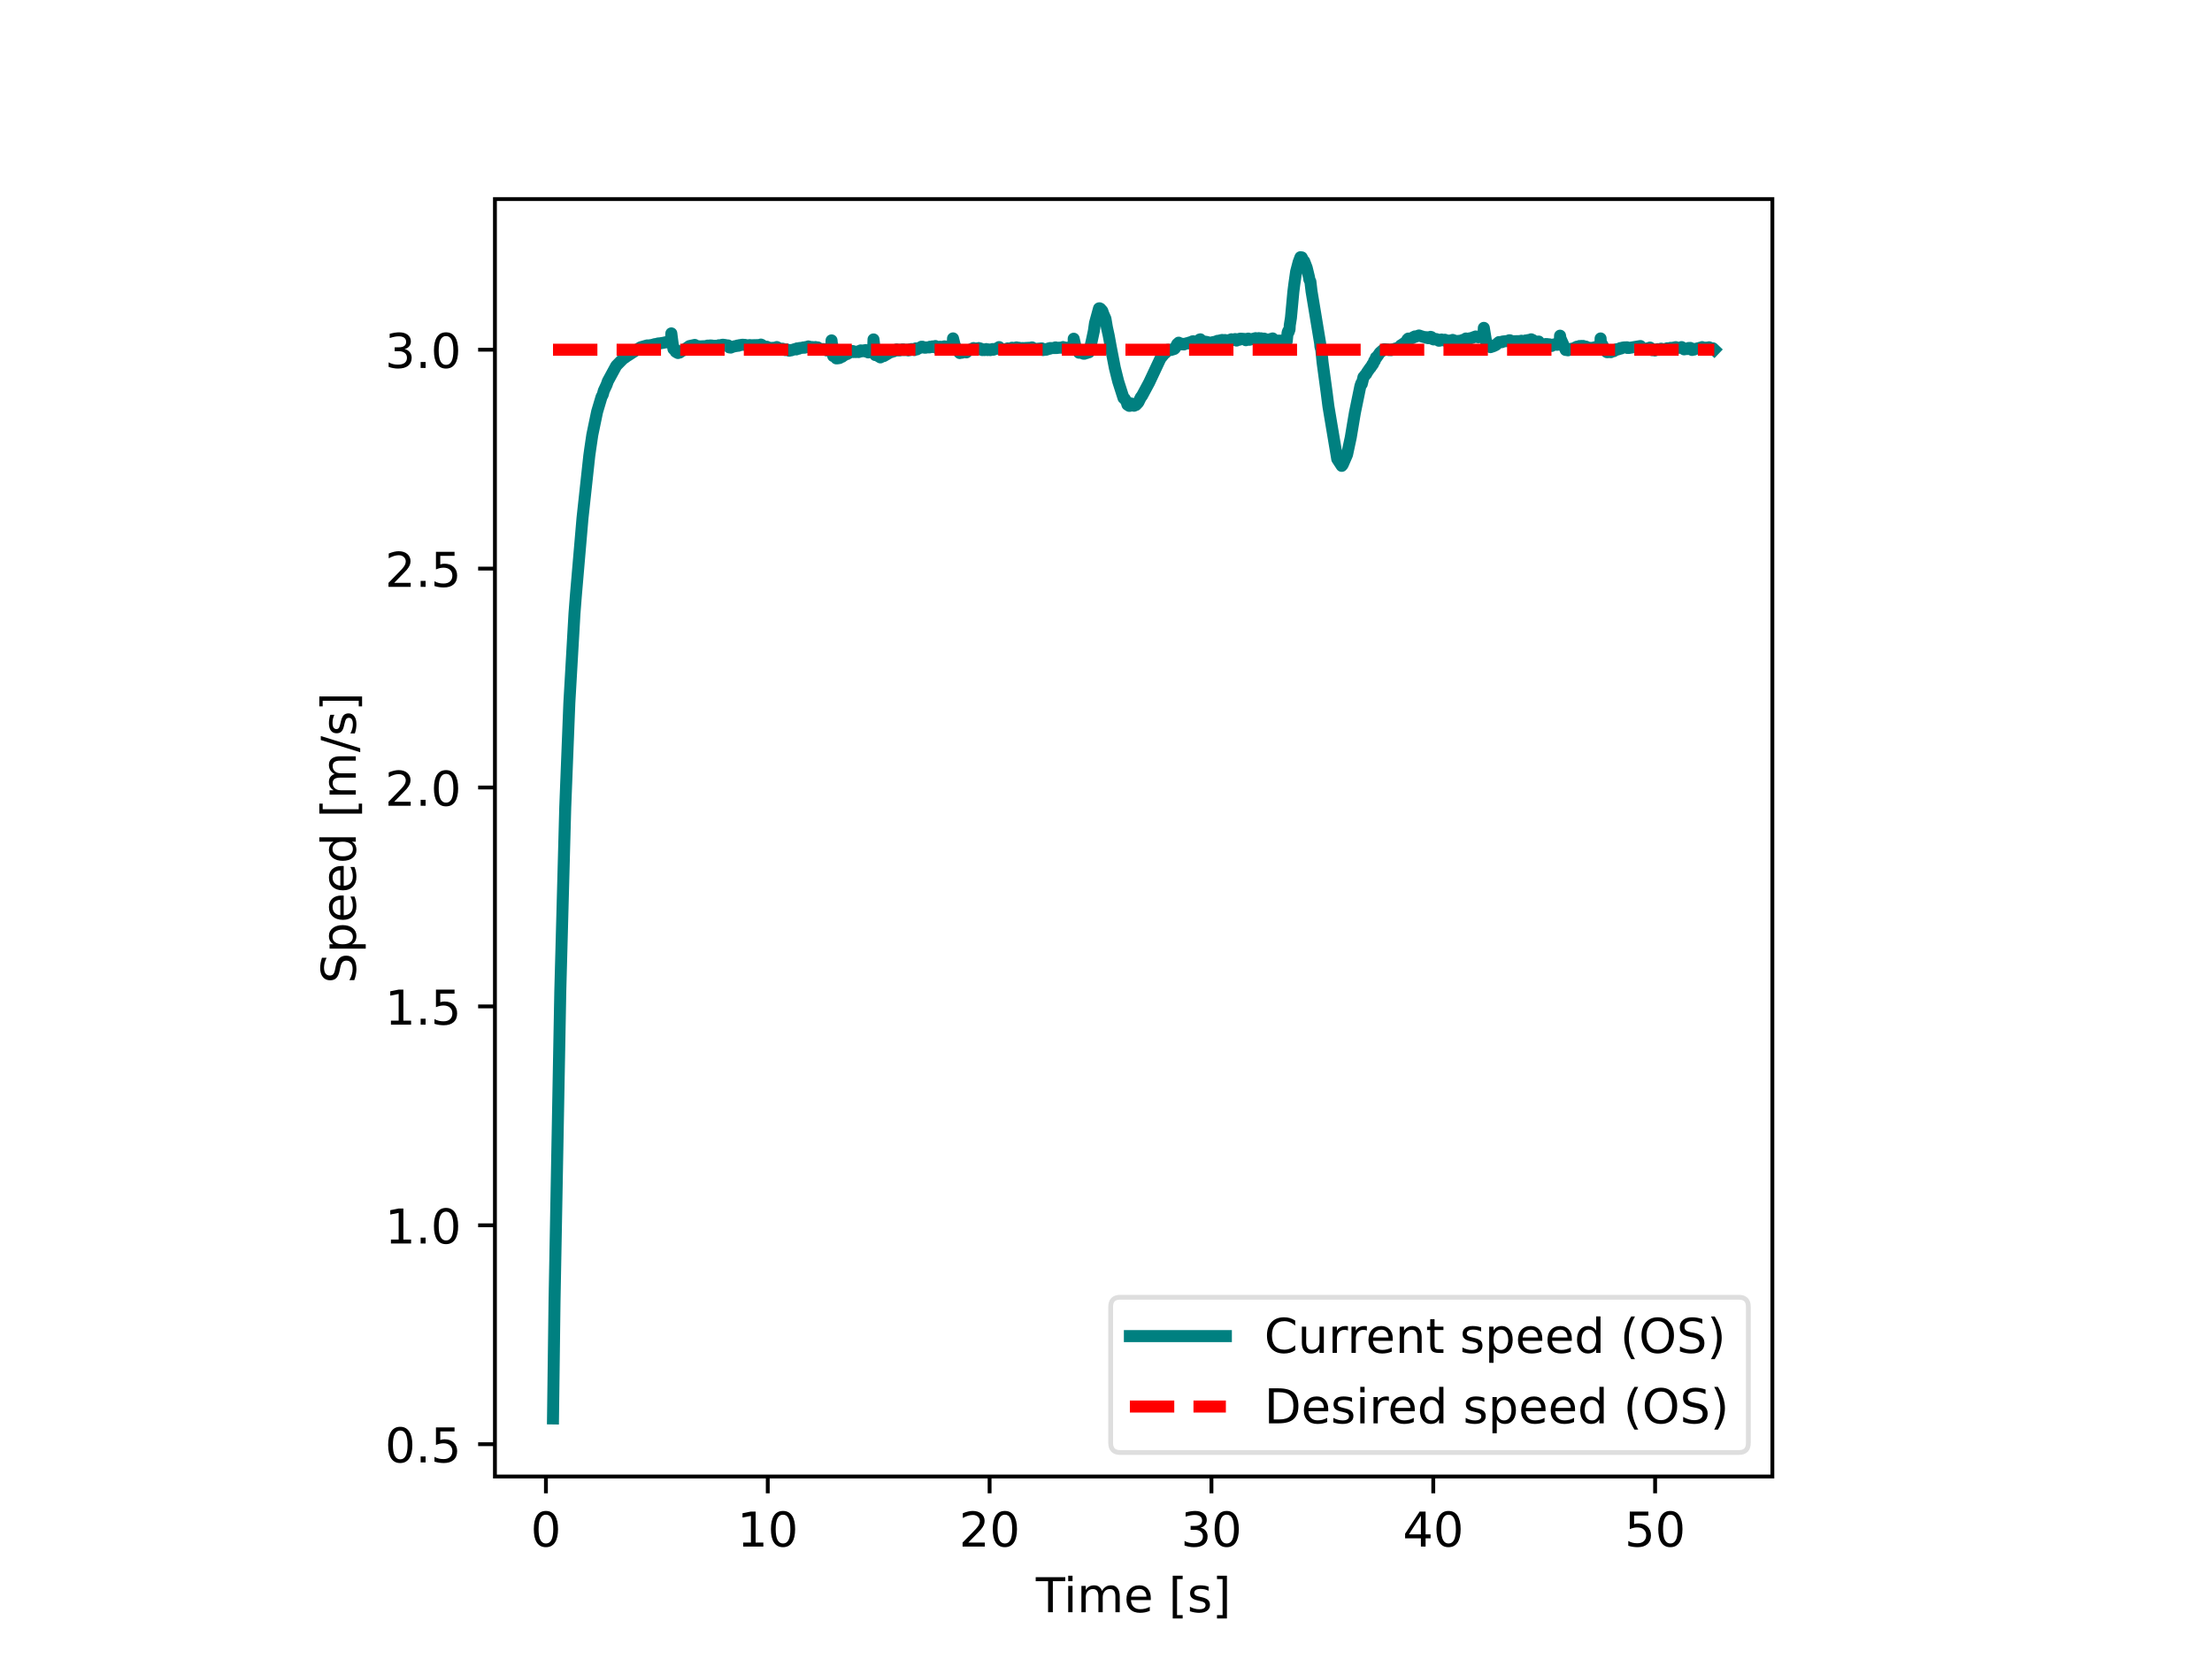 <svg xmlns="http://www.w3.org/2000/svg" xmlns:xlink="http://www.w3.org/1999/xlink" width="614.4" height="460.8" viewBox="0 0 460.8 345.6"><path d="M0 345.6h460.8V0H0z" fill="#fff"/><path d="M103.104 307.584h266.112V41.472H103.104z" fill="#fff"/><path stroke-width=".8" stroke-linejoin="round" fill="none" stroke="#000" d="M113.726 307.584v3.5"/><symbol id="a"><path transform="matrix(.001 0 0 .001 -.066 .013)" d="M318 664c-51 0-89-25-115-75s-38-125-38-225 12-175 38-225 64-75 115-75 89 25 115 75c25 50 38 125 38 225s-13 175-38 225c-26 50-64 75-115 75zm0 78c81 0 143-33 187-97 43-65 65-159 65-281 0-123-22-217-65-281-44-64-106-96-188-96S173 19 130 83 66 241 66 364c0 122 21 216 64 281 43 64 106 97 188 97z"/></symbol><use xlink:href="#a" transform="matrix(10 0 0 -10 111.206 322.308)"/><path stroke-width=".8" stroke-linejoin="round" fill="none" stroke="#000" d="M159.939 307.584v3.5"/><symbol id="b"><path transform="translate(-.11) scale(.001)" d="M124 83h161v556l-175-35v90l174 35h99V83h161V0H124v83z"/></symbol><use xlink:href="#b" transform="matrix(10 0 0 -10 154.68 322.178)"/><use xlink:href="#a" transform="matrix(10 0 0 -10 160.6 322.308)"/><path stroke-width=".8" stroke-linejoin="round" fill="none" stroke="#000" d="M206.152 307.584v3.5"/><symbol id="c"><path transform="translate(-.073) scale(.001)" d="M192 83h344V0H73v83c37 38 88 90 153 156 64 65 105 107 122 126 32 35 54 65 66 90 12 24 19 49 19 73 0 38-14 70-41 94s-62 37-106 37c-31 0-64-6-98-16-34-11-71-27-110-49v100c40 16 77 28 111 36s66 12 95 12c75 0 135-19 180-57s68-88 68-151c0-30-6-59-17-85-11-27-31-59-61-95-8-10-34-37-78-82S271 164 192 83z"/></symbol><use xlink:href="#c" transform="matrix(10 0 0 -10 200.522 322.178)"/><use xlink:href="#a" transform="matrix(10 0 0 -10 206.812 322.308)"/><path stroke-width=".8" stroke-linejoin="round" fill="none" stroke="#000" d="M252.365 307.584v3.5"/><symbol id="d"><path transform="matrix(.001 0 0 .001 -.076 .013)" d="M406 393c47-10 84-31 110-63s40-72 40-118c0-72-25-128-74-167-50-39-120-58-211-58-31 0-63 3-95 9-32 5-66 14-100 26v95c27-16 57-28 90-36 32-8 66-12 102-12 62 0 109 12 141 36s49 60 49 107c0 42-15 76-45 100s-72 37-126 37h-85v81h89c48 0 85 9 111 29 26 19 39 47 39 84s-14 66-40 86c-27 20-65 30-114 30-27 0-56-3-87-9s-65-15-102-27v88c37 10 72 18 105 23 32 5 63 8 93 8 74 0 133-17 177-51s66-80 66-138c0-40-12-74-35-102s-56-48-98-58z"/></symbol><use xlink:href="#d" transform="matrix(10 0 0 -10 246.765 322.308)"/><use xlink:href="#a" transform="matrix(10 0 0 -10 253.025 322.308)"/><path stroke-width=".8" stroke-linejoin="round" fill="none" stroke="#000" d="M298.577 307.584v3.5"/><symbol id="e"><path transform="translate(-.049) scale(.001)" d="M378 643 129 254h249v389zm-26 86h124V254h104v-82H476V0h-98v172H49v95l303 462z"/></symbol><use xlink:href="#e" transform="matrix(10 0 0 -10 292.708 322.178)"/><use xlink:href="#a" transform="matrix(10 0 0 -10 299.238 322.308)"/><path stroke-width=".8" stroke-linejoin="round" fill="none" stroke="#000" d="M344.79 307.584v3.5"/><symbol id="f"><path transform="matrix(.001 0 0 .001 -.077 .013)" d="M108 729h387v-83H198V467c14 5 29 9 43 11s29 4 43 4c81 0 145-23 193-67 48-45 72-105 72-181 0-79-25-140-74-183S357-13 269-13c-31 0-62 3-94 7-32 5-64 12-98 23v99c29-16 59-28 91-36 31-8 64-11 99-11 56 0 101 14 134 44 32 30 49 70 49 121 0 50-17 90-49 120-33 30-78 45-134 45-26 0-53-3-79-9s-53-15-80-27v366z"/></symbol><use xlink:href="#f" transform="matrix(10 0 0 -10 339.201 322.308)"/><use xlink:href="#a" transform="matrix(10 0 0 -10 345.451 322.308)"/><symbol id="g"><path transform="translate(.002) scale(.001)" d="M-2 729h616v-83H355V0h-99v646H-2v83z"/></symbol><symbol id="h"><path transform="translate(-.094) scale(.001)" d="M94 547h90V0H94v547zm0 213h90V646H94v114z"/></symbol><symbol id="i"><path transform="translate(-.091) scale(.001)" d="M520 442c22 40 49 69 80 89 31 19 68 29 111 29 56 0 100-20 131-60s47-97 47-170V0h-90v327c0 52-10 91-28 117-19 25-47 38-85 38-47 0-84-16-111-47s-40-73-40-126V0h-90v327c0 52-10 91-28 117-19 25-48 38-86 38-46 0-83-16-110-47s-40-73-40-126V0H91v547h90v-85c20 33 45 58 74 74 28 16 62 24 102 24s73-10 101-30 48-50 62-88z"/></symbol><symbol id="j"><path transform="matrix(.001 0 0 .001 -.055 .013)" d="M562 296v-44H149c4-62 22-110 56-142 33-32 79-48 139-48 34 0 68 4 100 12s65 21 97 39V28c-32-14-65-25-99-31s-69-10-103-10c-88 0-157 25-208 75S55 181 55 268c0 89 24 160 72 213 48 52 114 79 196 79 74 0 132-24 175-71 42-48 64-112 64-193zm-90 26c-1 49-15 88-41 118-27 29-63 44-107 44-50 0-90-15-120-43s-48-68-52-119h320z"/></symbol><symbol id="l"><path transform="matrix(.001 0 0 .001 -.086 .131)" d="M86 760h207v-70H176V-61h117v-70H86v891z"/></symbol><symbol id="m"><path transform="matrix(.001 0 0 .001 -.054 .013)" d="M443 531v-85c-26 12-52 22-79 29-28 6-56 10-85 10-45 0-79-7-101-21s-33-34-33-61c0-21 8-37 24-49s48-24 96-34l31-7c64-14 109-34 136-58 26-25 40-60 40-104 0-51-20-91-60-120-40-30-96-44-166-44-30 0-60 3-92 8S89 8 54 20v93c33-18 66-31 98-39 32-9 64-13 96-13 42 0 75 7 98 21 22 14 34 35 34 62 0 24-9 43-25 56s-52 26-108 38l-31 7c-56 12-97 30-121 54-25 24-37 57-37 100 0 51 18 91 54 119s88 42 156 42c33 0 64-3 94-8 29-5 56-12 81-21z"/></symbol><symbol id="n"><path transform="matrix(.001 0 0 .001 -.097 .131)" d="M304 760v-891H97v70h117v751H97v70h207z"/></symbol><use xlink:href="#g" transform="matrix(10 0 0 -10 215.757 335.85)"/><use xlink:href="#h" transform="matrix(10 0 0 -10 222.53 335.85)"/><use xlink:href="#i" transform="matrix(10 0 0 -10 225.28 335.85)"/><use xlink:href="#j" transform="matrix(10 0 0 -10 234.66 335.98)"/><use xlink:href="#k" transform="matrix(10 0 0 -10 240.26 335.85)"/><use xlink:href="#l" transform="matrix(10 0 0 -10 244.3 337.16)"/><use xlink:href="#m" transform="matrix(10 0 0 -10 247.88 335.98)"/><use xlink:href="#n" transform="matrix(10 0 0 -10 253.52 337.16)"/><path stroke-width=".8" stroke-linejoin="round" fill="none" stroke="#000" d="M103.104 300.851h-3.5"/><symbol id="o"><path transform="translate(-.107) scale(.001)" d="M107 124h103V0H107v124z"/></symbol><use xlink:href="#a" transform="matrix(10 0 0 -10 80.858 304.778)"/><use xlink:href="#o" transform="matrix(10 0 0 -10 87.628 304.648)"/><use xlink:href="#f" transform="matrix(10 0 0 -10 90.508 304.778)"/><path stroke-width=".8" stroke-linejoin="round" fill="none" stroke="#000" d="M103.104 255.252h-3.5"/><use xlink:href="#b" transform="matrix(10 0 0 -10 81.298 259.049)"/><use xlink:href="#o" transform="matrix(10 0 0 -10 87.628 259.049)"/><use xlink:href="#a" transform="matrix(10 0 0 -10 90.398 259.179)"/><path stroke-width=".8" stroke-linejoin="round" fill="none" stroke="#000" d="M103.104 209.652h-3.5"/><use xlink:href="#b" transform="matrix(10 0 0 -10 81.298 213.449)"/><use xlink:href="#o" transform="matrix(10 0 0 -10 87.628 213.449)"/><use xlink:href="#f" transform="matrix(10 0 0 -10 90.508 213.579)"/><path stroke-width=".8" stroke-linejoin="round" fill="none" stroke="#000" d="M103.104 164.052h-3.5"/><use xlink:href="#c" transform="matrix(10 0 0 -10 80.928 167.85)"/><use xlink:href="#o" transform="matrix(10 0 0 -10 87.628 167.85)"/><use xlink:href="#a" transform="matrix(10 0 0 -10 90.398 167.98)"/><path stroke-width=".8" stroke-linejoin="round" fill="none" stroke="#000" d="M103.104 118.453h-3.5"/><use xlink:href="#c" transform="matrix(10 0 0 -10 80.928 122.25)"/><use xlink:href="#o" transform="matrix(10 0 0 -10 87.628 122.25)"/><use xlink:href="#f" transform="matrix(10 0 0 -10 90.508 122.38)"/><path stroke-width=".8" stroke-linejoin="round" fill="none" stroke="#000" d="M103.104 72.853h-3.5"/><use xlink:href="#d" transform="matrix(10 0 0 -10 80.958 76.78)"/><use xlink:href="#o" transform="matrix(10 0 0 -10 87.628 76.65)"/><use xlink:href="#a" transform="matrix(10 0 0 -10 90.398 76.78)"/><symbol id="p"><path transform="matrix(.001 0 0 .001 -.066 .013)" d="M535 705v-96c-38 18-73 31-106 40-34 8-66 13-96 13-54 0-96-11-125-31-29-21-43-51-43-89 0-32 9-57 29-73 19-17 56-30 110-40l60-12c73-14 127-39 162-74 35-36 53-83 53-142 0-71-24-124-71-160-48-36-117-54-208-54-35 0-72 4-111 11S110 16 69 32v102c40-23 79-40 117-51 38-12 76-17 114-17 56 0 99 11 130 33 30 22 46 53 46 95 0 36-11 64-33 84s-58 35-108 45l-60 12c-74 14-127 37-160 69-33 31-49 74-49 130 0 64 22 115 68 152 45 37 108 56 188 56 34 0 68-3 104-9 35-6 71-16 109-28z"/></symbol><symbol id="q"><path transform="matrix(.001 0 0 .001 -.091 .207)" d="M181 82v-289H91v754h90v-83c18 32 42 56 71 72s64 24 104 24c66 0 120-27 162-79 41-53 62-122 62-208s-21-156-62-208c-42-52-96-78-162-78-40 0-75 8-104 23s-53 39-71 72zm306 191c0 66-14 117-41 155-28 38-65 57-112 57-48 0-85-19-112-57-28-38-41-89-41-155s13-118 41-156c27-38 64-56 112-56 47 0 84 18 112 56 27 38 41 90 41 156z"/></symbol><symbol id="r"><path transform="matrix(.001 0 0 .001 -.055 .013)" d="M454 464v296h90V0h-90v82c-19-33-43-57-72-72s-63-23-103-23c-66 0-120 26-162 78S55 187 55 273s20 155 62 208c42 52 96 79 162 79 40 0 74-8 103-24s53-40 72-72zM148 273c0-66 13-118 40-156s64-56 112-56 85 18 113 56c27 38 41 90 41 156s-14 117-41 155c-28 38-65 57-113 57s-85-19-112-57-40-89-40-155z"/></symbol><symbol id="s"><path transform="matrix(.001 0 0 .001 0 .092)" d="M254 729h83L83-92H0l254 821z"/></symbol><use xlink:href="#p" transform="matrix(0 -10 -10 0 74.25 204.212)"/><use xlink:href="#q" transform="matrix(0 -10 -10 0 76.19 197.612)"/><use xlink:href="#j" transform="matrix(0 -10 -10 0 74.25 191.622)"/><use xlink:href="#j" transform="matrix(0 -10 -10 0 74.25 185.472)"/><use xlink:href="#r" transform="matrix(0 -10 -10 0 74.25 179.322)"/><use xlink:href="#k" transform="matrix(0 -10 -10 0 74.12 173.522)"/><use xlink:href="#l" transform="matrix(0 -10 -10 0 75.43 169.482)"/><use xlink:href="#i" transform="matrix(0 -10 -10 0 74.12 165.532)"/><use xlink:href="#s" transform="matrix(0 -10 -10 0 75.04 156.702)"/><use xlink:href="#m" transform="matrix(0 -10 -10 0 74.25 152.792)"/><use xlink:href="#n" transform="matrix(0 -10 -10 0 75.43 147.152)"/><clipPath id="t"><path transform="matrix(1 0 0 -1 0 345.6)" d="M103.104 38.016h266.112v266.112H103.104z"/></clipPath><g clip-path="url(#t)"><path stroke-width="2.5" stroke-linecap="square" stroke-linejoin="round" fill="none" stroke="teal" d="m115.2 295.488.319-24.424 1.201-64.598 1.031-38.3.855-21.756 1.067-18.594.287-3.713 1.386-16.171 1.41-12.98.194-1.39.434-2.949 1.008-4.85.92-3.088.249-.454.226-.829.583-1.248.254-.728 1.751-3.223 1.391-1.42.462-.313.375-.277.346-.209 2.51-1.634 1.368-.385.374.034.19-.07h.281l.278-.102.097.032.17-.104.278-.071.199.001.462-.14.268-.001.203-.036.62-.1.47-.11.287.036.772.07.074-1.944.079.659.189 1.421.171 1.18.097.035.153-.105.208.624.281.175.208.104.264-.137.088.041.268-.248.48-.207 1.28-.9 1.114-.24.176.173.185.07h.194l.466.07 1.558-.069.092-.104.245.035.042-.035.19.07.092-.104.388.034.166.284.448-.249.208.104.578-.208.176.07.17-.07.393-.104h.148l.476.07.167.103.198.035.171-.07.268.416.305.034.393-.173.171-.035.259-.07.453-.069.092-.07.236.035.143-.104.449-.066.189-.04.568.035.176.035.37.104.453-.105.198.07.296-.035 1.733-.036.093-.104.18.07.453.518.573-.138.462.206.125.003.106.137.032-.068.924-.066.2-.003h.166l.092-.139.49.278.17.204.227-.135.236.139.097-.139.56.278.258-.14.55.278.25-.138.129.066.836-.273.268.07.139-.206.07.066.184-.07.093.07.161-.139.758-.07.07-.068.217.069.263-.139h.185l.273.004.092-.143.097.139.176-.07.245.14.046.207.097-.207.07.068.12-.138.073.076.093.06.467-.136.221.139.148-.07h.093l.18.208.088.004.101.205.079-.07.11.07.19-.07.093.14.088-.139h.166l.19.006.595.272.098-.21.055.07.36-.138.195.142.217.135.083-2.082.065.694.087.278.19 2.289.097-.07.231-.14.236.556.088.14h.17l.472-.07.499-.275h.074l.268-.276h.13l.156-.209.171-.207.18-.073.107.211.083-.07.19-.137h.106l.152-.14.287-.277h.384l.161.208.102-.138.102.07h.208l.069.068.166-.069.393.069.106-.207.074.07.185-.07.088-.14.097.21.453-.206.11.136.167-.14.093.21.097-.279.203.14.11.068.135.209.102.075.083-.148.12.073.083-.347.088.139.185-.208.185.069.281-.277.07-2.013.37 3.261.101-.07.102-.07.106-.277.18.555.573.347.231-.138.185-.07.111-.137.176.069 1.174-.693.12-.278.097-.063.199.201.189-.277.254.139.661-.413.176.204h.185l.175-.14.111.14.263-.07.287-.139.083.14.111-.14.088.14.083-.07.176.07.328-.07h.037l.305.138.259-.208.11.139.26-.208h.466l.176.207.29-.347.223.208.226-.138.494-.278.07.07.18-.209.088.138.092-.139.5.208.06-.068.092.068.18-.069h.675l.097-.136.259.066.268-.14.217.14.374-.212.171.211.287.277.064.069.134-.208.056.139.273-.347.281.207.097-.139.185.07.102-.138.11.068.061-.138h.125l.143.138.18.275.102.28.092-.069.37-.209.18.001.416-.069.157-.07.083-1.942.306 1.248.346.832.171.353.569.62.36-.139.102.07.282-.134.078-.003.254-.209h.042l.268.278.48-.488.07.073.938-.485.074.208.282-.07.277-.07.106.071.365-.139.167.205.101-.135.079.139.102-.07.097.208.092-.069.088.139.171-.139h.203l.079.139.365-.208.286.208.2-.139.364.145.425-.214.111.137h.102l.092-.137h.195l.466-.07.083-.139.088.07.268-.278.573.55.393-.064.532-.07.092-.07.097.07.088-.136.088.066h.545l.287-.209.277.07.596-.071.046-.069.093.138.087-.068.19.068.092-.066.116.067.263-.001.268.139.097-.001.084-.138.281.065.176-.066 1.391-.07.102-.07.305.208.258.145 1.48-.145.281.346.365-.07.199-.062.088.059.074-.135.106.07.19-.14.064.07.093-.138.198.068.084-.138.087.069.296-.065.185-.004h.457l.093-.138.185.138.554-.07h.744l.079-.134.102.067h.18l.462.137.18-.07.148.147.05-.08.181-.066.892.07.028-1.943.383 1.664.19.347.203.416.328.493.462-.005.097.07.194-.069.18.208.08-.138.12.14.161-.205.291.066.097-.57.167.45.208-.026.17-.5.463-2.052.402-1.897.236-1.645.84-3.064.088-.026.176.078.416.464.236.675.425.96.305 1.799.383 1.757.407 2.252.864 4.455.698 2.798 1.11 3.475.23.111.43.727.152.537.389.247.087-.005.255-.505.471.451.18.03.19-.117.19-.038.498-.521.55-1.12.199-.212 1.516-2.824 2.343-4.992.984-1.222.097.02.305-.386.083-.019.079-.225.074.106.356-.112.18.057.72-.22.153-.138.49-.918.18-.044.111-.217.074.054.093.04.11.177.098-.081.087.17.273-.134.166.142.074-.102.097.11.26-.117.295-.119.287-.062.092.073.194-.173.222.063.13-.171.124.099.208-.244.097.084.074-.106.522.17.102-.107.208.059.48-.48.088.07.051-.108.06.082.37.438.185-.09.832.13.258.124.194-.019.472.046.282-.133.272.014.097.04.185-.175.18-.054.18-.088.098.067.282-.115.6-.136.26.167.313-.155.389.139.217-.089.157.066.578-.271.161.193.638-.239.088.189.102-.061.092.188.194-.15.324-.184.069.156.07-.09.087-.127.102.13.078-.13.925.077.097.244.365-.307.134-.033.235.25 1.304-.339.457.155h.097l.097-.155.171.216.31-.183.212.183.06-.122.084.065.263-.065.642.245.097.1.093-.165.12.126.254-.155.273-.094.092.094.217-.188.435.465 1.488-.005.074.189.212-.1.065.006.199-.128.185.095.185-.095.092.156.176-1.813.138-.333.056.28.217-.603.041-.863.245-1.55.509-5.468.194-1.52.37-2.606.526-2.01.384-1.016.282.04.277.62.074.226.143-.053.523 1.36.49 2 .064.47.213.4.245 2.066 1.788 10.802.06.691.18.66.268 2.636.85 6.283.366 2.871 1.839 10.966.934 1.43.194-.23.92-2.12.771-3.59.62-3.724.253-1.483 1.128-5.482.199-.583.092.172.185-.75.166-.707.222-.234.148-.235.208-.186.157-.32.693-1 .056-.002.185-.324.097-.087.07-.222.152-.087.143-.343.101-.33.12-.005.246-.715.101.054.721-1.049.171-.145.435-.38.06.073.25-.271.863.074.148.105.296-.085.106.1.167-.147.17.05.185-.09.444-.165.157.05.065-.064.115.122.426-.45.143.035.148-.336.097.034.199-.21.822-.558.171-.304.097-.199.083.086.102-.265.467.04.185-.12.097.014.35-.258.2.007.078-.132.093.07.757-.267.176.059.185.07.735.214.37.014.078.13.194-.03.134-.081.046.195.481-.284.176.046.198.391.171.045.093.06.078-.152.194.042.31.033.055.128.097-.074.37.292.18-.016.084-.14.212.049.079-.15.573.208.11-.161.056.139.102-.091.305.226.342-.068.166.024.12-.075.065.106.277-.122.111.056.088-.159.194.174.07-.083.193.173.916-.067.124.047.453-.175.633-.205.185-.16.217.06.472.039.097-.13.05.053 1.207-.445.272.115.185-.008.102.068.36-.153.416.146.25-.024.102-1.938.531 3.256.083-.215.291.767.093-.085.365.3.564-.184.305-.13.143-.138.106.012.194-.15.153-.19.323-.276.143.069.407-.13.051.076.194-.138 1.234-.13.102-.122.097.138.05-.138.18.207 2.136-.039.083-.076.476.207.43-.269.3.054.176-.13.19-.005.355-.003.106-.153.097.145h.218l.235.413.305.055h.338l.222-.138.064.13.093-.138.66.88.255-.137.101.069.453-.292.102.138.185-.13.411.2.05-.147.075.062.402.275.17-.145h.075l.101-.146.222.06.157-.137.18-.055.19.185.582-.077.074-1.824.088.56 1.086 2.42.111-.085.356.154.24-.138.43.008.092-.199.088.06.305.004.157-.21h.074l.204-.138.277-.138.083.061.19-.001.29-.205.255.198.106-.215.083.07.24-.07h.042l.217.276.2-.146.1.138.052-.13.545.268 1.03.008.268-.138.167.003.319.119.138-.207.093.207.199-.07.272.009.051-1.895.037.68.291.623.079.069.503 1.188.139.077.277.223.088-.154.102.154.19-.077.41.085.153-.131.268-.076h.19l.184-.199.171-.068.204-.017.097-.137.074.068.365-.085.282-.206.18.069.199-.146.379-.07.66-.024.07.138.088-.077.203.08 2.412-.405.171.344.102.199.083-.061.083-.094.37.215.351.069.208-.138.18-.069.18.07.08-.139.133.061.051-.138.291.198.18.345.393-.069.083-.069.074.198.37-.215.143.078.051-.138.19.13h.19l.12-.139.055.07.12.051.065-.206.078.085.208-.008.176.13.282-.078.087-.069.093.138.101-.207.097.06.162-.14.199.132.226-.069h.144l.101-.146.093.077.222-.06.78-.163.31.129H350.211l.093-.146.448.275.092.201.093-.063.771-.017.07-.207.088.136.074-.13.092.063.088-.086.37.43.115-.146.092.069.093-.147.097.147.078-.07.56-.154.277-.07.088.07.19-.138.36-.086.143-.07.231.147.841-.035.185.018.185-.095.078.224.102-.078.287.213.207-.153.074.138.06-.129.287.275"/></g><clipPath id="u"><path transform="matrix(1 0 0 -1 0 345.6)" d="M103.104 38.016h266.112v266.112H103.104z"/></clipPath><g clip-path="url(#u)"><path stroke-width="2.5" stroke-dasharray="9.25,4" stroke-linejoin="round" fill="none" stroke="red" d="M115.2 72.853h241.92"/></g><path stroke-width=".8" stroke-linecap="square" stroke-miterlimit="10" fill="none" stroke="#000" d="M103.104 307.584V41.472M369.216 307.584V41.472M103.104 307.584h266.112M103.104 41.472h266.112"/><path d="M233.372 302.584h128.844c1.333 0 2-.667 2-2V272.24c0-1.333-.667-2-2-2H233.372c-1.333 0-2 .667-2 2v28.344c0 1.333.667 2 2 2z" fill="#fff" fill-opacity=".8"/><path stroke-miterlimit="10" fill="none" stroke="#d5d6d5" stroke-opacity=".8" d="M233.372 302.584h128.844c1.333 0 2-.667 2-2V272.24c0-1.333-.667-2-2-2H233.372c-1.333 0-2 .667-2 2v28.344c0 1.333.667 2 2 2z"/><path stroke-width="2.5" stroke-linecap="square" stroke-linejoin="round" fill="none" stroke="teal" d="M235.372 278.334h20"/><symbol id="v"><path transform="matrix(.001 0 0 .001 -.056 .013)" d="M644 673V569c-34 30-69 53-107 69-38 15-77 23-119 23-84 0-148-26-192-77s-66-124-66-220 22-170 66-221 108-76 192-76c42 0 81 7 119 23 38 15 73 38 107 69V56c-35-24-72-41-110-52s-79-17-122-17C302-13 215 20 151 87S56 246 56 364c0 117 31 209 95 277 64 67 151 101 261 101 44 0 85-6 123-17 38-12 75-29 109-52z"/></symbol><symbol id="w"><path transform="matrix(.001 0 0 .001 -.085 .013)" d="M85 216v331h90V219c0-52 10-90 30-116s50-39 91-39c48 0 87 15 115 46s42 73 42 127v310h90V0h-90v84c-22-34-48-58-76-74-29-15-62-23-100-23-63 0-111 19-143 58-33 38-49 95-49 171zm226 344z"/></symbol><symbol id="x"><path transform="translate(-.091) scale(.001)" d="M411 463c-10 6-21 10-33 13-12 2-25 4-39 4-51 0-90-17-117-50-28-33-41-80-41-142V0H91v547h90v-85c18 33 43 58 73 74s67 24 111 24c6 0 13-1 21-1 7-1 15-2 25-4v-92z"/></symbol><symbol id="y"><path transform="translate(-.091) scale(.001)" d="M549 330V0h-90v327c0 52-11 90-31 116s-50 39-90 39c-49 0-87-16-115-47s-42-73-42-126V0H91v547h90v-85c21 32 46 57 76 73 29 16 63 25 101 25 62 0 110-20 142-59s49-96 49-171z"/></symbol><symbol id="z"><path transform="translate(-.027) scale(.001)" d="M183 702V547h185v-70H183V180c0-45 6-74 18-86 12-13 37-19 75-19h92V0h-92c-70 0-118 13-144 39s-39 73-39 141v297H27v70h66v155h90z"/></symbol><symbol id="A"><path transform="matrix(.001 0 0 .001 -.086 .131)" d="M310 759c-44-76-76-150-97-223-22-73-32-147-32-222 0-76 10-150 32-223 21-74 53-147 97-222h-78C183-54 146 20 122 94S86 241 86 314c0 72 12 145 36 219s60 149 110 226h78z"/></symbol><symbol id="B"><path transform="matrix(.001 0 0 .001 -.056 .013)" d="M394 662c-72 0-129-27-171-80-42-54-63-126-63-218s21-165 63-218c42-54 99-80 171-80 71 0 128 26 170 80 42 53 63 126 63 218s-21 164-63 218c-42 53-99 80-170 80zm0 80c102 0 183-35 245-103 61-68 92-160 92-275 0-116-31-207-92-275C577 21 496-13 394-13 291-13 209 21 148 89c-62 68-92 159-92 275 0 115 30 207 92 275 61 68 143 103 246 103z"/></symbol><symbol id="C"><path transform="matrix(.001 0 0 .001 -.08 .131)" d="M80 759h78c48-77 85-152 109-226s37-147 37-219c0-73-13-146-37-220S206-54 158-131H80c43 75 75 148 97 222 21 73 32 147 32 223 0 75-11 149-32 222-22 73-54 147-97 223z"/></symbol><use xlink:href="#v" transform="matrix(10 0 0 -10 263.932 281.964)"/><use xlink:href="#w" transform="matrix(10 0 0 -10 271.202 281.964)"/><use xlink:href="#x" transform="matrix(10 0 0 -10 277.602 281.834)"/><use xlink:href="#x" transform="matrix(10 0 0 -10 281.54 281.834)"/><use xlink:href="#j" transform="matrix(10 0 0 -10 285.072 281.964)"/><use xlink:href="#y" transform="matrix(10 0 0 -10 291.582 281.834)"/><use xlink:href="#z" transform="matrix(10 0 0 -10 297.282 281.834)"/><use xlink:href="#k" transform="matrix(10 0 0 -10 300.932 281.834)"/><use xlink:href="#m" transform="matrix(10 0 0 -10 304.652 281.964)"/><use xlink:href="#q" transform="matrix(10 0 0 -10 310.232 283.904)"/><use xlink:href="#j" transform="matrix(10 0 0 -10 316.222 281.964)"/><use xlink:href="#j" transform="matrix(10 0 0 -10 322.372 281.964)"/><use xlink:href="#r" transform="matrix(10 0 0 -10 328.522 281.964)"/><use xlink:href="#k" transform="matrix(10 0 0 -10 334.322 281.834)"/><use xlink:href="#A" transform="matrix(10 0 0 -10 338.362 283.144)"/><use xlink:href="#B" transform="matrix(10 0 0 -10 341.962 281.964)"/><use xlink:href="#p" transform="matrix(10 0 0 -10 349.932 281.964)"/><use xlink:href="#C" transform="matrix(10 0 0 -10 356.422 283.144)"/><path stroke-width="2.5" stroke-dasharray="9.25,4" stroke-linejoin="round" fill="none" stroke="red" d="M235.372 293.006h20"/><symbol id="D"><path transform="translate(-.098) scale(.001)" d="M197 648V81h119c100 0 174 22 221 68 46 46 70 118 70 216s-24 169-70 215c-47 45-121 68-221 68H197zm-99 81h203c141 0 245-30 311-88 66-59 99-151 99-276 0-126-34-218-100-277S441 0 301 0H98v729z"/></symbol><use xlink:href="#D" transform="matrix(10 0 0 -10 264.352 296.506)"/><use xlink:href="#j" transform="matrix(10 0 0 -10 271.622 296.636)"/><use xlink:href="#m" transform="matrix(10 0 0 -10 277.762 296.636)"/><use xlink:href="#h" transform="matrix(10 0 0 -10 283.372 296.506)"/><use xlink:href="#x" transform="matrix(10 0 0 -10 286.122 296.506)"/><use xlink:href="#j" transform="matrix(10 0 0 -10 289.654 296.636)"/><use xlink:href="#r" transform="matrix(10 0 0 -10 295.803 296.636)"/><use xlink:href="#k" transform="matrix(10 0 0 -10 301.604 296.506)"/><use xlink:href="#m" transform="matrix(10 0 0 -10 305.324 296.636)"/><use xlink:href="#q" transform="matrix(10 0 0 -10 310.904 298.576)"/><use xlink:href="#j" transform="matrix(10 0 0 -10 316.894 296.636)"/><use xlink:href="#j" transform="matrix(10 0 0 -10 323.043 296.636)"/><use xlink:href="#r" transform="matrix(10 0 0 -10 329.193 296.636)"/><use xlink:href="#k" transform="matrix(10 0 0 -10 334.993 296.506)"/><use xlink:href="#A" transform="matrix(10 0 0 -10 339.034 297.816)"/><use xlink:href="#B" transform="matrix(10 0 0 -10 342.634 296.636)"/><use xlink:href="#p" transform="matrix(10 0 0 -10 350.604 296.636)"/><use xlink:href="#C" transform="matrix(10 0 0 -10 357.094 297.816)"/></svg>